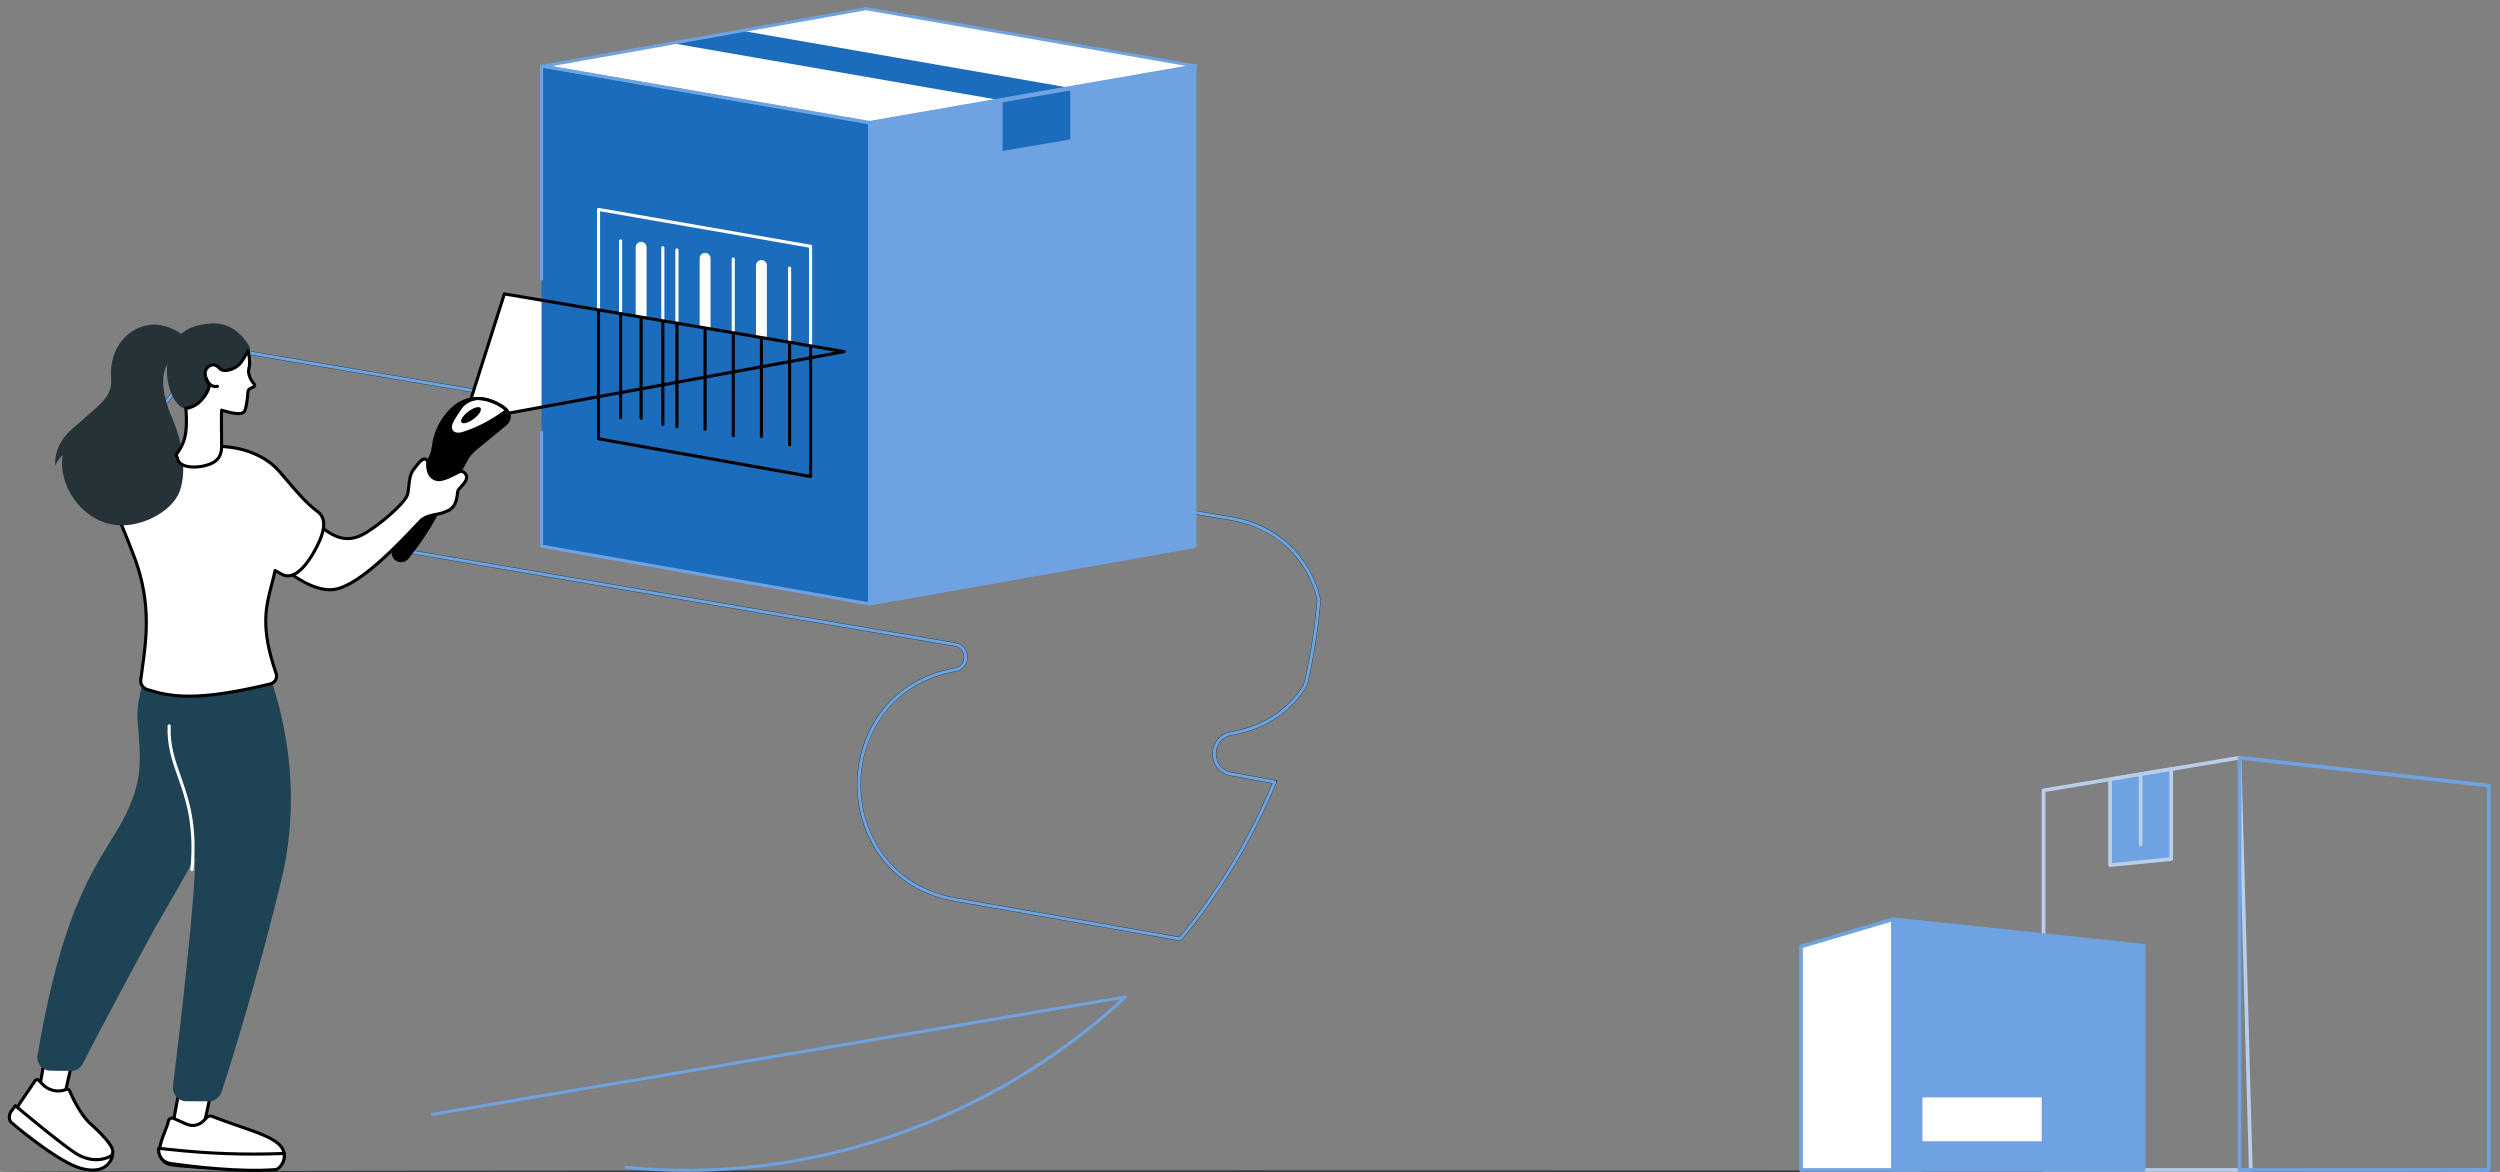 <?xml version="1.0" encoding="utf-8"?>
<!-- Generator: Adobe Illustrator 16.0.0, SVG Export Plug-In . SVG Version: 6.00 Build 0)  -->
<!DOCTYPE svg PUBLIC "-//W3C//DTD SVG 1.1//EN" "http://www.w3.org/Graphics/SVG/1.1/DTD/svg11.dtd">
<svg version="1.1" id="Layer_1" xmlns="http://www.w3.org/2000/svg" xmlns:xlink="http://www.w3.org/1999/xlink" x="0px" y="0px"
	 width="640px" height="300px" viewBox="0 0 640 300" enable-background="new 0 0 640 300" xml:space="preserve">
<rect x="0" y="0" width="640" height="300" fill="#808080" stroke="none"/>
<g>
	<g>
		<path fill="#263238" d="M640,299.999c0,0.213-143.281,0.387-319.984,0.387C143.25,300.386,0,300.21,0,299.999
			c0-0.214,143.249-0.386,320.016-0.386C496.719,299.613,640,299.785,640,299.999z"/>
	</g>
</g>
<g>
	<g>
		<g>
			<path fill="none" stroke="#1D4354" stroke-miterlimit="10" d="M326.333,200.184l-11.092-2.018
				c-5.829-1.001-5.832-9.37-0.004-10.377c8.775-1.516,15.054-6.18,18.843-12.199c0.104-0.447,0.241-0.865,0.396-1.261
				c1.529-6.89,2.571-13.8,3.162-20.69c-0.007-0.033-0.011-0.066-0.008-0.098c-2.31-9.92-9.805-18.645-22.481-20.792L56.517,89.104
				c-5.7,4.209-11.102,9.373-16.574,17.485c-4.802,7.12-8.308,14.507-10.853,21.726l215.41,36.673
				c3.626,0.617,3.645,5.818,0.025,6.464c-32.983,5.878-32.803,53.255,0.224,58.882l57.389,10.042
				C311.931,228.564,320.167,215.126,326.333,200.184z"/>
			<path fill="#6EA2E0" d="M302.137,240.768c-0.022,0-0.045-0.002-0.068-0.007l-57.389-10.043
				c-17.332-2.952-25.14-17.059-25.188-29.729c-0.048-12.671,7.652-26.837,24.963-29.921c1.653-0.295,2.389-1.646,2.384-2.856
				s-0.75-2.558-2.405-2.839L29.024,128.7c-0.114-0.019-0.213-0.087-0.271-0.187c-0.058-0.099-0.07-0.219-0.031-0.327
				c2.776-7.87,6.442-15.209,10.898-21.814c4.902-7.267,10.042-12.689,16.666-17.581c0.085-0.063,0.194-0.089,0.296-0.071
				l258.63,43.645c11.661,1.975,20.185,9.858,22.798,21.087c0.01,0.04,0.014,0.082,0.009,0.123c0.008,0.034,0.012,0.063,0.009,0.098
				c-0.6,6.983-1.665,13.963-3.17,20.741c-0.005,0.02-0.011,0.039-0.019,0.059c-0.159,0.406-0.283,0.803-0.38,1.207
				c-0.01,0.041-0.026,0.081-0.049,0.117c-2.924,4.646-8.611,10.563-19.106,12.377c-2.796,0.482-4.046,2.762-4.045,4.807
				c0.001,2.043,1.253,4.32,4.049,4.803l11.097,2.017c0.114,0.021,0.216,0.093,0.271,0.196c0.057,0.104,0.063,0.229,0.02,0.336
				c-6.02,14.584-14.182,28.141-24.257,40.295C302.363,240.716,302.252,240.768,302.137,240.768z M29.613,128.009l214.953,36.595
				c2.102,0.358,3.048,2.069,3.054,3.605s-0.928,3.254-3.027,3.628c-16.865,3.005-24.367,16.806-24.32,29.149
				c0.047,12.343,7.653,26.084,24.54,28.963l57.168,10.004c9.857-11.924,17.865-25.201,23.806-39.475l-10.616-1.93
				c-3.24-0.556-4.691-3.197-4.692-5.57c-0.002-2.371,1.448-5.015,4.691-5.574c10.171-1.756,15.696-7.467,18.545-11.969
				c0.101-0.41,0.227-0.811,0.386-1.221c1.49-6.722,2.549-13.64,3.144-20.564c-0.002-0.022-0.004-0.045-0.005-0.067
				c-2.554-10.888-10.833-18.531-22.157-20.449L56.615,89.517c-6.484,4.811-11.532,10.149-16.349,17.291
				C35.931,113.236,32.348,120.367,29.613,128.009z"/>
		</g>
		<path fill="none" d="M110.71,285.27c13.047,5.881,26.741,10.116,40.488,12.364c47.926,7.837,99.87-7.879,136.924-42.411
			L110.71,285.27z"/>
		<path fill="#6EA2E0" d="M175.747,300c-5.198,0-10.391-0.259-15.56-0.784c-0.214-0.021-0.371-0.213-0.349-0.428
			c0.022-0.214,0.215-0.368,0.428-0.349c45.258,4.598,92.491-11.32,126.628-42.613l-176.118,29.828
			c-0.212,0.035-0.414-0.107-0.45-0.319c-0.035-0.213,0.107-0.414,0.32-0.45l177.411-30.047c0.171-0.029,0.338,0.059,0.415,0.212
			c0.076,0.154,0.042,0.341-0.084,0.458C257.888,283.932,216.712,300,175.747,300z"/>
	</g>
</g>
<g>
	<g>
		<polygon fill="#FFFFFF" points="118.745,107.869 129.117,75.241 216.098,90.012 		"/>
		<g>
			<g>
				<polygon fill="#FFFFFF" points="138.982,16.939 222.648,31.47 306.241,16.921 221.699,2.215 				"/>
				<polygon fill="#1B6CBC" points="171.458,10.95 255.124,25.48 273.881,22.485 189.339,7.778 				"/>
				<g>
					<polygon fill="#1B6CBC" points="222.632,154.621 222.632,31.35 138.638,16.888 138.638,139.821 					"/>
					<path fill="#6EA2E0" d="M222.632,155.02c-0.023,0-0.046-0.002-0.069-0.006l-83.993-14.801c-0.19-0.033-0.33-0.198-0.33-0.392
						v-29.086c0-0.22,0.178-0.398,0.398-0.398c0.22,0,0.398,0.179,0.398,0.398v28.752l83.198,14.66V31.685l-83.198-14.324v54.113
						c0,0.22-0.178,0.398-0.398,0.398c-0.22,0-0.398-0.178-0.398-0.398V16.888c0-0.117,0.052-0.229,0.143-0.304
						c0.089-0.076,0.207-0.108,0.323-0.088L222.7,30.957c0.191,0.033,0.33,0.199,0.33,0.393v123.271
						c0,0.117-0.052,0.229-0.142,0.304C222.815,154.986,222.725,155.02,222.632,155.02z"/>
					<g>
						<g>
							<path d="M207.51,122.391c-0.023,0-0.047-0.002-0.069-0.006l-54.29-9.662c-0.19-0.033-0.329-0.198-0.329-0.391v-32.86
								c0-0.219,0.179-0.397,0.399-0.397c0.219,0,0.397,0.178,0.397,0.397v32.527l53.494,9.52V88.554
								c0-0.22,0.177-0.398,0.398-0.398c0.22,0,0.398,0.178,0.398,0.398v33.439c0,0.118-0.052,0.229-0.143,0.305
								C207.694,122.359,207.603,122.391,207.51,122.391z"/>
							<g>
								<path d="M158.87,107.296c-0.22,0-0.398-0.178-0.398-0.398V80.294c0-0.22,0.178-0.398,0.398-0.398
									c0.219,0,0.397,0.179,0.397,0.398v26.604C159.267,107.119,159.089,107.296,158.87,107.296z"/>
								<path d="M164.129,107.47c-0.22,0-0.398-0.178-0.398-0.397V81.187c0-0.22,0.178-0.398,0.398-0.398
									c0.22,0,0.398,0.178,0.398,0.398v25.885C164.527,107.292,164.349,107.47,164.129,107.47z"/>
								<path d="M169.687,109.041c-0.22,0-0.398-0.178-0.398-0.397V82.006c0-0.22,0.179-0.397,0.398-0.397
									c0.219,0,0.398,0.178,0.398,0.397v26.637C170.084,108.863,169.906,109.041,169.687,109.041z"/>
								<path d="M173.292,109.623c-0.22,0-0.398-0.178-0.398-0.398V82.588c0-0.22,0.178-0.398,0.398-0.398s0.398,0.179,0.398,0.398
									v26.637C173.69,109.445,173.512,109.623,173.292,109.623z"/>
								<path d="M180.503,110.292c-0.22,0-0.398-0.178-0.398-0.398V83.891c0-0.22,0.178-0.398,0.398-0.398
									c0.22,0,0.398,0.178,0.398,0.398v26.002C180.901,110.113,180.724,110.292,180.503,110.292z"/>
								<path d="M187.714,111.949c-0.22,0-0.397-0.178-0.397-0.398V85.192c0-0.22,0.177-0.398,0.397-0.398
									c0.22,0,0.398,0.178,0.398,0.398v26.359C188.113,111.771,187.935,111.949,187.714,111.949z"/>
								<path d="M194.927,112.123c-0.221,0-0.398-0.178-0.398-0.397V86.343c0-0.219,0.178-0.397,0.398-0.397
									c0.219,0,0.397,0.178,0.397,0.397v25.382C195.324,111.945,195.146,112.123,194.927,112.123z"/>
								<path d="M202.137,114.276c-0.219,0-0.397-0.179-0.397-0.398V87.639c0-0.22,0.178-0.398,0.397-0.398
									c0.221,0,0.399,0.178,0.399,0.398v26.239C202.536,114.097,202.357,114.276,202.137,114.276z"/>
							</g>
						</g>
						<path fill="#FFFFFF" d="M207.51,88.694c-0.221,0-0.398-0.179-0.398-0.398v-24.9l-53.494-9.301v24.961
							c0,0.22-0.178,0.398-0.397,0.398c-0.22,0-0.399-0.178-0.399-0.398V53.62c0-0.117,0.053-0.228,0.142-0.304
							c0.09-0.075,0.209-0.108,0.324-0.087l54.29,9.44c0.191,0.033,0.33,0.198,0.33,0.393v25.234
							C207.908,88.516,207.73,88.694,207.51,88.694z"/>
						<g>
							<path fill="#FFFFFF" d="M158.87,80.66c-0.22,0-0.398-0.179-0.398-0.398V61.658c0-0.22,0.178-0.398,0.398-0.398
								c0.219,0,0.397,0.179,0.397,0.398v18.604C159.267,80.481,159.089,80.66,158.87,80.66z"/>
							<path fill="#FFFFFF" d="M162.736,80.834V63.316c0-0.77,0.624-1.393,1.393-1.393s1.393,0.624,1.393,1.393v17.932
								L162.736,80.834z"/>
							<path fill="#FFFFFF" d="M169.687,82.405c-0.22,0-0.398-0.178-0.398-0.398V63.402c0-0.219,0.179-0.398,0.398-0.398
								c0.219,0,0.398,0.179,0.398,0.398v18.604C170.084,82.227,169.906,82.405,169.687,82.405z"/>
							<path fill="#FFFFFF" d="M173.292,82.986c-0.22,0-0.398-0.178-0.398-0.398V63.984c0-0.219,0.178-0.397,0.398-0.397
								s0.398,0.178,0.398,0.397v18.604C173.69,82.808,173.512,82.986,173.292,82.986z"/>
							<path fill="#FFFFFF" d="M179.11,83.654V66.137c0-0.77,0.624-1.393,1.393-1.393s1.393,0.623,1.393,1.393v17.991L179.11,83.654
								z"/>
							<path fill="#FFFFFF" d="M187.714,85.313c-0.22,0-0.397-0.178-0.397-0.398V66.31c0-0.219,0.177-0.397,0.397-0.397
								c0.22,0,0.398,0.178,0.398,0.397v18.604C188.113,85.134,187.935,85.313,187.714,85.313z"/>
							<path fill="#FFFFFF" d="M193.534,86.203V67.968c0-0.769,0.624-1.393,1.393-1.393c0.769,0,1.393,0.624,1.393,1.393v18.516
								L193.534,86.203z"/>
							<path fill="#FFFFFF" d="M202.137,88.036c-0.219,0-0.397-0.178-0.397-0.397V68.636c0-0.219,0.178-0.398,0.397-0.398
								c0.221,0,0.399,0.179,0.399,0.398v19.002C202.536,87.858,202.357,88.036,202.137,88.036z"/>
						</g>
					</g>
				</g>
				<g>
					<g>
						<polygon fill="#6EA2E0" points="222.632,154.621 222.632,31.35 305.897,16.87 305.897,139.893 						"/>
						<path fill="#6EA2E0" d="M222.632,155.02c-0.093,0-0.184-0.033-0.256-0.095c-0.09-0.075-0.142-0.187-0.142-0.304V31.35
							c0-0.193,0.139-0.359,0.33-0.393l83.265-14.479c0.116-0.021,0.235,0.012,0.325,0.087c0.089,0.076,0.142,0.187,0.142,0.305
							v123.023c0,0.193-0.139,0.358-0.329,0.392l-83.265,14.729C222.678,155.018,222.655,155.02,222.632,155.02z M223.03,31.685
							v122.461l82.47-14.586V17.343L223.03,31.685z"/>
					</g>
					<polygon fill="#1B6CBC" points="273.997,23.16 273.997,35.696 256.674,38.627 256.674,26.176 					"/>
				</g>
				<path fill="#6EA2E0" d="M222.648,31.869c-0.023,0-0.045-0.002-0.069-0.006l-83.665-14.531c-0.19-0.033-0.33-0.198-0.33-0.391
					s0.138-0.358,0.328-0.393l82.717-14.725c0.045-0.008,0.092-0.008,0.138,0l84.542,14.707c0.191,0.033,0.33,0.198,0.33,0.392
					c0,0.194-0.139,0.359-0.33,0.393l-83.593,14.549C222.693,31.867,222.671,31.869,222.648,31.869z M141.281,16.935l81.367,14.131
					L303.92,16.92L221.7,2.619L141.281,16.935z"/>
			</g>
		</g>
		<path d="M118.745,108.267c-0.113,0-0.223-0.048-0.299-0.135c-0.092-0.104-0.124-0.25-0.081-0.383l10.373-32.628
			c0.06-0.189,0.254-0.307,0.446-0.272l86.981,14.772c0.19,0.032,0.33,0.196,0.332,0.389c0.001,0.193-0.137,0.359-0.326,0.394
			l-97.354,17.857C118.792,108.265,118.768,108.267,118.745,108.267z M129.392,75.69l-10.067,31.668l94.485-17.331L129.392,75.69z"
			/>
	</g>
	<g>
		<g>
			<g>
				<g>
					<polygon fill="#FFFFFF" points="11.928,268.256 9.71,280.855 16.261,281.625 18.933,269.796 					"/>
					<path d="M16.261,282.023c-0.015,0-0.032,0-0.047-0.002l-6.55-0.77c-0.108-0.014-0.208-0.07-0.272-0.158
						c-0.066-0.088-0.092-0.199-0.073-0.307l2.217-12.602c0.019-0.105,0.081-0.201,0.171-0.262s0.2-0.081,0.307-0.058l7.004,1.538
						c0.104,0.022,0.194,0.086,0.251,0.176c0.056,0.09,0.076,0.197,0.052,0.301l-2.671,11.831
						C16.607,281.896,16.445,282.023,16.261,282.023z M10.175,280.511l5.776,0.679l2.505-11.092l-6.209-1.361L10.175,280.511z"/>
				</g>
				<g>
					<g>
						<path fill="#FFFFFF" d="M16.973,278.896c-2.14,0.861-4.59,0.308-6.154-1.389l-0.822-0.895
							c-0.285-0.309-0.784-0.271-1.02,0.076l-4.616,6.806c-0.829,1.112-0.709,2.806,0.292,3.776c1.303,1.265,3.288,2.972,5.692,4.34
							c4.535,2.578,8.451,8.074,13.092,6.746s4.86-1.664,5.384-3.129c0.525-1.468-2.158-4.362-5.852-7.731
							c-2.259-2.06-4.452-6.511-5.148-8.241C17.686,278.922,17.307,278.764,16.973,278.896z"/>
						<path d="M22.006,298.958c-2.765,0.001-5.298-2.042-7.761-4.03c-1.324-1.066-2.694-2.172-4.097-2.97
							c-2.472-1.405-4.504-3.169-5.773-4.399c-1.131-1.099-1.281-3.026-0.334-4.301l4.607-6.79c0.18-0.267,0.469-0.434,0.792-0.458
							c0.318-0.023,0.631,0.1,0.85,0.336l0.822,0.895c1.442,1.564,3.738,2.08,5.712,1.289c0.261-0.106,0.547-0.104,0.805,0.007
							c0.258,0.11,0.457,0.313,0.561,0.573c0.722,1.798,2.906,6.142,5.047,8.096c4.755,4.335,6.481,6.7,5.958,8.159
							c-0.604,1.69-1.038,2.057-5.649,3.379C23.024,298.891,22.512,298.958,22.006,298.958z M9.518,276.805
							c-0.007,0-0.013,0-0.019,0c-0.046,0.002-0.132,0.021-0.192,0.11l-4.617,6.804c-0.727,0.979-0.614,2.438,0.24,3.268
							c1.236,1.201,3.213,2.916,5.612,4.281c1.459,0.83,2.854,1.953,4.204,3.043c2.881,2.322,5.601,4.52,8.582,3.666
							c4.555-1.306,4.652-1.576,5.119-2.881c0.557-1.556-4.187-5.883-5.746-7.304c-2.423-2.21-4.658-6.914-5.25-8.388
							c-0.024-0.063-0.072-0.11-0.134-0.137c-0.063-0.026-0.132-0.027-0.196-0.002c-2.281,0.916-4.93,0.319-6.595-1.488
							l-0.822-0.894C9.641,276.816,9.566,276.805,9.518,276.805z"/>
					</g>
					<g>
						<path fill="#FFFFFF" d="M28.857,295.672c0,0-3.776,2.771-8.906-0.088c-3.417-1.906-16.017-12.521-16.017-12.521l-1.095,1.488
							c-0.556,0.756-0.635,2.191,0.073,2.813c3.198,2.801,12.582,10.183,17.525,11.646C28.039,301.26,28.857,295.672,28.857,295.672
							z"/>
						<path d="M23.722,299.943c-1.021,0-2.154-0.185-3.398-0.553c-5.369-1.591-15.307-9.656-17.675-11.729
							c-0.888-0.779-0.8-2.438-0.131-3.347l1.096-1.489c0.065-0.091,0.165-0.147,0.273-0.16c0.112-0.013,0.219,0.021,0.304,0.091
							c0.125,0.105,12.607,10.613,15.953,12.479c4.852,2.705,8.441,0.143,8.477,0.115c0.129-0.096,0.303-0.103,0.441-0.02
							c0.137,0.083,0.211,0.24,0.188,0.398c-0.012,0.086-0.331,2.123-2.237,3.34C26.105,299.65,25.004,299.943,23.722,299.943z
							 M4.003,283.639l-0.844,1.148c-0.443,0.602-0.515,1.813,0.015,2.275c3.47,3.039,12.663,10.168,17.376,11.564
							c2.568,0.762,4.596,0.688,6.024-0.221c0.86-0.547,1.34-1.307,1.601-1.895c-1.469,0.686-4.57,1.563-8.418-0.582
							C16.612,294.178,6.043,285.352,4.003,283.639z"/>
					</g>
				</g>
			</g>
			<g>
				<g>
					<polygon fill="#FFFFFF" points="47.397,270.829 44.186,288.229 51.398,291.827 55.488,272.895 					"/>
					<path d="M51.398,292.225c-0.061,0-0.122-0.014-0.178-0.041l-7.212-3.598c-0.159-0.08-0.246-0.254-0.214-0.429l3.211-17.4
						c0.02-0.108,0.084-0.204,0.177-0.264c0.092-0.062,0.207-0.078,0.313-0.052l8.091,2.067c0.208,0.054,0.336,0.261,0.291,0.47
						l-4.09,18.932c-0.026,0.121-0.106,0.222-0.217,0.275C51.516,292.212,51.457,292.225,51.398,292.225z M44.632,288.007
						l6.485,3.235l3.901-18.057l-7.307-1.867L44.632,288.007z"/>
				</g>
				<g>
					<g>
						<path fill="#FFFFFF" d="M43.103,287.029c-0.255,1.664-2.199,4.896-2.264,7.671c-0.041,1.739,1.241,3.227,2.958,3.468
							c4.849,0.688,17.386,1.361,26.781,0.62c0.644-0.052,1.785-0.509,2.121-2.118c1.127-5.402-8.227-6.845-18.453-10.898
							c-0.401-0.158-0.857-0.074-1.17,0.225l-1.12,1.064c-1.123,1.066-2.77,1.354-4.182,0.727l-3.352-1.485
							C43.851,286.047,43.197,286.408,43.103,287.029z"/>
						<path d="M61.235,299.511c-7.032,0-14.003-0.454-17.494-0.946c-1.926-0.272-3.345-1.938-3.3-3.873
							c0.042-1.776,0.822-3.73,1.449-5.301c0.391-0.979,0.728-1.824,0.819-2.422l0,0c0.064-0.42,0.314-0.779,0.686-0.98
							c0.369-0.202,0.802-0.221,1.187-0.051l3.353,1.485c1.269,0.563,2.738,0.308,3.746-0.651l1.121-1.064
							c0.422-0.398,1.045-0.521,1.592-0.305c2.387,0.945,4.682,1.734,6.901,2.496c7.112,2.441,12.73,4.373,11.794,8.854
							c-0.35,1.681-1.555,2.359-2.479,2.433C67.693,299.415,64.457,299.511,61.235,299.511z M43.496,287.089
							c-0.105,0.688-0.458,1.572-0.867,2.595c-0.635,1.592-1.354,3.395-1.392,5.026c-0.036,1.532,1.088,2.849,2.615,3.065
							c5.055,0.716,17.47,1.346,26.694,0.615c0.236-0.019,1.428-0.191,1.763-1.802c0.792-3.796-4.269-5.532-11.273-7.938
							c-2.229-0.767-4.533-1.559-6.937-2.51c-0.259-0.104-0.552-0.046-0.75,0.143l-1.121,1.064
							c-1.242,1.182-3.054,1.495-4.617,0.803l-3.352-1.485c-0.156-0.069-0.332-0.063-0.482,0.021
							C43.626,286.768,43.523,286.917,43.496,287.089z"/>
					</g>
					<g>
						<path fill="#FFFFFF" d="M40.631,293.973c0,0-0.009,0.282-0.013,0.418c-0.041,1.742,1.242,3.229,2.958,3.471
							c4.85,0.687,17.583,2.293,26.978,1.552c0.644-0.052,1.81-1.132,2.146-2.742c0.103-0.493,0.054-1.385,0.054-1.385l-0.667,0.024
							c-9.488,0.355-18.991,0.012-28.429-1.029L40.631,293.973z"/>
						<path d="M65.246,300c-8.332,0-17.602-1.162-21.726-1.746c-1.927-0.271-3.344-1.938-3.3-3.872
							c0.003-0.137,0.013-0.421,0.013-0.421c0.004-0.111,0.053-0.215,0.136-0.286c0.083-0.073,0.192-0.108,0.302-0.097l3.027,0.309
							c9.391,1.034,18.936,1.381,28.375,1.025l0.666-0.025c0.005,0,0.01,0,0.015,0c0.21,0,0.386,0.166,0.397,0.377
							c0.002,0.039,0.05,0.949-0.062,1.488c-0.357,1.713-1.606,2.986-2.503,3.057C68.896,299.943,67.094,300,65.246,300z
							 M41.016,294.413c-0.029,1.526,1.094,2.837,2.615,3.053c5.013,0.708,17.668,2.279,26.892,1.55
							c0.389-0.031,1.467-0.894,1.787-2.426c0.048-0.232,0.059-0.598,0.057-0.893l-0.265,0.011
							c-9.479,0.354-19.063,0.007-28.488-1.032L41.016,294.413z"/>
					</g>
				</g>
			</g>
			<g>
				<path fill="#1D4354" d="M37.748,170.587c0.207,0.96-3.049,7.589-2.518,14.101c0.833,10.205,1.489,15.504-3.986,25.646
					c-5.282,9.781-14.816,19.122-21.628,59.832c-0.341,2.04,1.222,3.903,3.291,3.931l5.231,0.062
					c1.286,0.017,2.467-0.699,3.051-1.847c3.44-6.76,14.062-26.752,18.217-34.252c4.881-8.806,18.788-30.844,19.597-41.404
					c0.764-9.956,0.064-24.19-0.019-25.789c-0.004-0.083-0.072-0.149-0.157-0.154L37.748,170.587z"/>
				<path fill="#1D4354" d="M67.132,168.217c0,0,12.384,25.771,4.966,56.807c-5.365,22.447-12.979,47.465-15.425,54.598
					c-0.479,1.396-1.795,2.329-3.271,2.322l-5.715-0.024c-2.063-0.009-3.655-1.815-3.4-3.864c1.47-11.851,5.998-50.217,5.667-59.492
					c-0.543-15.287-5.038-20.642-5.819-31.398c-0.852-11.721,2.406-18.729,2.406-18.729L67.132,168.217z"/>
				<path fill="#FFFFFF" d="M49.142,223.01c-0.012,0-0.024-0.001-0.037-0.002c-0.219-0.021-0.381-0.214-0.36-0.433
					c1.061-11.482-1.209-17.923-3.213-23.604c-1.455-4.127-2.829-8.023-2.628-13.171c0.009-0.22,0.204-0.393,0.413-0.382
					c0.22,0.008,0.391,0.193,0.382,0.413c-0.195,4.993,1.093,8.646,2.583,12.875c2.031,5.758,4.332,12.285,3.255,23.942
					C49.519,222.855,49.346,223.01,49.142,223.01z"/>
			</g>
		</g>
		<g>
			<g>
				<g>
					<path d="M129.084,104.443c2.215,1.822,1.061,3.503,0.29,4.138l-6.491,5.342c-2.955,2.273-3.213,3.203-4.306,5.191l-7.42,13.499
						c-1.45,2.637-3.091,5.164-4.911,7.561l-1.944,2.561c-0.589,0.776-1.647,1.022-2.519,0.586c-0.873-0.437-1.31-1.432-1.041-2.37
						l0.543-1.896c0.699-2.438,1.548-4.831,2.542-7.165l6.866-16.107l0.278-1.577c0.753-6.12,4.967-9.657,4.967-9.657
						C122.261,98.906,129.084,104.443,129.084,104.443z"/>
					<g>
						<path fill="#FFFFFF" d="M129.084,104.443c0,0-3.026-2.451-6.914-2.425c-1.368,0.143-2.724,0.667-3.875,1.839
							c-0.111,0.114-2.466,3.418-2.838,4.536c-0.729,2.19,1.03,3.187,2.896,2.627c5.319-1.596,9.761-4.717,11.375-5.942
							C129.554,104.868,129.344,104.657,129.084,104.443z"/>
						<path d="M117.351,111.57c-0.753,0-1.425-0.246-1.878-0.712c-0.603-0.621-0.743-1.542-0.394-2.592
							c0.395-1.186,2.758-4.511,2.933-4.689c1.106-1.127,2.492-1.785,4.118-1.956c0.023,0,0.047,0,0.069,0
							c3.989,0,7.009,2.409,7.136,2.512c0,0.001,0.001,0.001,0.002,0.001c0.267,0.22,0.495,0.444,0.697,0.688
							c0.07,0.083,0.102,0.191,0.089,0.299c-0.011,0.108-0.067,0.206-0.155,0.271c-1.671,1.27-6.14,4.398-11.5,6.007
							C118.086,111.515,117.709,111.57,117.351,111.57z M122.229,102.415c-0.019,0-0.037,0-0.057,0
							c-1.398,0.148-2.62,0.728-3.594,1.72c-0.221,0.264-2.412,3.38-2.744,4.383c-0.256,0.765-0.183,1.383,0.208,1.786
							c0.454,0.467,1.314,0.598,2.195,0.333c4.897-1.47,9.042-4.245,10.897-5.616c-0.094-0.091-0.194-0.181-0.302-0.271
							C128.77,104.702,125.874,102.415,122.229,102.415z"/>
					</g>
					
						<ellipse transform="matrix(0.799 -0.602 0.602 0.799 -39.719 93.882)" cx="120.511" cy="106.329" rx="3.059" ry="1.173"/>
					<path d="M102.687,143.933c-0.366,0-0.736-0.083-1.082-0.256c-1.043-0.521-1.567-1.714-1.246-2.834l0.543-1.896
						c0.701-2.446,1.563-4.872,2.56-7.21l6.848-16.066l0.27-1.531c0.759-6.185,4.926-9.745,5.104-9.893
						c6.49-5.794,13.581-0.168,13.65-0.111c0.001,0,0.002,0.001,0.003,0.001c0.95,0.782,1.432,1.631,1.432,2.523
						c0,1.198-0.875,2.01-1.143,2.23l-6.491,5.342c-2.542,1.955-3.031,2.874-3.842,4.395c-0.114,0.214-0.235,0.439-0.367,0.681
						l-7.421,13.499c-1.455,2.646-3.117,5.207-4.942,7.61l-1.944,2.561C104.148,143.595,103.425,143.933,102.687,143.933z
						 M122.261,102.396c-1.888,0-3.995,0.61-6.057,2.451c-0.05,0.043-4.115,3.526-4.837,9.409l-0.281,1.597
						c-0.005,0.03-0.014,0.059-0.025,0.087l-6.866,16.108c-0.984,2.309-1.834,4.704-2.527,7.118l-0.543,1.896
						c-0.215,0.752,0.137,1.553,0.837,1.903c0.699,0.35,1.55,0.152,2.023-0.472l1.944-2.561c1.802-2.373,3.444-4.9,4.88-7.512
						l7.421-13.499c0.13-0.238,0.25-0.46,0.362-0.672c0.832-1.561,1.382-2.591,4.049-4.643l6.481-5.333
						c0.412-0.338,0.852-0.941,0.852-1.615c0-0.643-0.383-1.285-1.14-1.908C128.647,104.602,125.85,102.396,122.261,102.396z"/>
				</g>
				<g>
					<path fill="#FFFFFF" d="M119.248,121.445c-0.783-1.246-1.857-0.609-1.857-0.609s-3.622,2.116-5.204,1.942
						c-2.737-0.302-2.747-3.249-2.682-4.343c0.032-0.543-0.434-0.999-0.974-0.929c-0.668,0.088-1.854,1.584-2.673,2.708
						c-1.599,2.19-0.863,5.432-1.825,7.057c-1.157,1.952-5.934,6.422-10.427,9.161c-5.462,3.329-9.151,0.339-13.098-2.887
						c-2.648-2.165-4.972-6.342-9.668-9.366c-3.276-2.11-14.192,5.812-11.135,8.926c3.438,3.501,17.306,19.772,26.456,17.682
						c7.308-1.67,18.755-14.658,21.756-17.71c1.858-1.406,4.167-1.276,5.7-1.9c1.703-0.693,3.182-1.002,3.562-5.396
						C117.249,124.979,120.29,123.104,119.248,121.445z"/>
					<path d="M84.469,151.369c-8.213,0.001-18.86-11.387-23.594-16.449c-0.593-0.634-1.084-1.159-1.454-1.536
						c-1.075-1.096-0.815-2.745,0.731-4.644c2.514-3.088,8.4-6.509,10.903-4.896c2.962,1.908,4.964,4.23,6.731,6.278
						c1.07,1.242,1.996,2.314,2.974,3.115c3.97,3.245,7.399,6.048,12.639,2.855c4.287-2.612,9.135-7.073,10.291-9.024
						c0.371-0.626,0.468-1.603,0.569-2.636c0.144-1.463,0.306-3.122,1.278-4.453c1.775-2.433,2.505-2.81,2.942-2.867
						c0.371-0.048,0.739,0.071,1.014,0.327c0.283,0.264,0.431,0.635,0.408,1.02c-0.099,1.662,0.226,3.691,2.329,3.923
						c1.199,0.134,3.984-1.32,4.959-1.89c0.485-0.287,1.613-0.504,2.395,0.74c0.852,1.356-0.441,2.758-1.296,3.687
						c-0.29,0.314-0.687,0.745-0.713,0.898c-0.376,4.367-1.894,4.968-3.5,5.604l-0.308,0.124c-0.584,0.238-1.253,0.369-1.962,0.507
						c-1.234,0.241-2.511,0.491-3.625,1.324c-0.372,0.38-0.872,0.909-1.475,1.547c-4.527,4.792-13.945,14.764-20.455,16.25
						C85.672,151.307,85.076,151.369,84.469,151.369z M69.425,124.216c-2.439,0-6.583,2.482-8.656,5.027
						c-0.727,0.894-1.797,2.548-0.78,3.583c0.373,0.38,0.869,0.91,1.467,1.55c4.991,5.337,16.669,17.837,24.616,16.022
						c6.274-1.433,15.93-11.656,20.054-16.021c0.619-0.655,1.129-1.195,1.507-1.579c0.013-0.014,0.027-0.026,0.043-0.039
						c1.266-0.958,2.706-1.239,3.976-1.487c0.669-0.131,1.301-0.255,1.815-0.463l0.314-0.126c1.49-0.59,2.666-1.057,3-4.936
						c0.036-0.407,0.407-0.81,0.92-1.367c0.949-1.03,1.696-1.946,1.207-2.723c-0.56-0.892-1.24-0.523-1.317-0.479
						c-0.384,0.224-3.78,2.178-5.451,1.996c-2.095-0.231-3.201-1.966-3.036-4.762c0.008-0.147-0.049-0.289-0.156-0.391
						c-0.06-0.055-0.184-0.144-0.368-0.12c-0.141,0.019-0.731,0.257-2.403,2.548c-0.843,1.155-0.988,2.632-1.128,4.061
						c-0.11,1.124-0.214,2.185-0.676,2.964c-1.228,2.071-6.109,6.584-10.561,9.298c-5.723,3.486-9.706,0.23-13.557-2.919
						c-1.033-0.844-2.024-1.994-3.073-3.211c-1.732-2.007-3.694-4.284-6.56-6.129C70.307,124.309,69.898,124.216,69.425,124.216z"/>
				</g>
			</g>
			<g>
				<path fill="#FFFFFF" d="M81.314,130.974c-4.384-3.241-8.258-8.867-10.941-11.459c-2.828-2.733-7.282-4.489-11.183-4.99
					c-8.432-1.081-19.065-0.016-24.396,3.502c-6.715,4.432-5.725,11.563-4.312,14.785c0.726,1.656,3.477,8.57,4.195,10.582
					c4.464,12.5,2.449,22.295,1.358,30.613c-0.15,1.148,0.597,2.173,1.701,2.523c5.827,1.854,12.748,3.104,31.514-1.462
					c1.165-0.282,1.826-1.514,1.436-2.646c-4.862-14.107-1.895-18.714-0.268-26.369l2.14,1.167c3.696,1.361,7.132-4.447,8.657-7.491
					C83.238,135.697,83.552,132.628,81.314,130.974z"/>
				<path d="M48.389,178.617c-4.726,0.001-7.867-0.784-10.771-1.708c-1.334-0.425-2.147-1.64-1.975-2.954
					c0.104-0.79,0.215-1.594,0.329-2.409c1.097-7.872,2.339-16.794-1.667-28.018c-0.726-2.03-3.473-8.932-4.185-10.556
					c-1.559-3.553-2.373-10.77,4.457-15.277c5.604-3.699,16.651-4.592,24.666-3.564c4.362,0.559,8.734,2.512,11.409,5.098
					c0.959,0.928,2.034,2.196,3.278,3.665c2.259,2.667,4.821,5.69,7.623,7.761c2.287,1.691,2.294,4.718,0.021,9.254
					c-1.746,3.486-5.259,9.121-9.151,7.686c-0.018-0.007-0.035-0.014-0.053-0.023l-1.673-0.914c-0.252,1.128-0.531,2.196-0.8,3.232
					c-1.513,5.812-2.819,10.831,1.169,22.404c0.224,0.649,0.164,1.367-0.166,1.97c-0.327,0.6-0.892,1.033-1.552,1.194
					C59.733,177.795,53.229,178.617,48.389,178.617z M52.677,114.526c-6.577,0-13.609,1.158-17.663,3.833
					c-6.388,4.216-5.625,10.968-4.167,14.293c0.716,1.633,3.477,8.568,4.206,10.608c4.073,11.406,2.815,20.434,1.707,28.396
					c-0.113,0.813-0.226,1.616-0.329,2.403c-0.121,0.926,0.465,1.785,1.427,2.092c5.769,1.834,12.503,3.104,31.299-1.469
					c0.449-0.107,0.819-0.393,1.042-0.801c0.222-0.406,0.263-0.892,0.112-1.331c-4.067-11.8-2.668-17.174-1.187-22.862
					c0.308-1.187,0.627-2.414,0.905-3.719c0.026-0.123,0.109-0.226,0.223-0.279c0.114-0.052,0.247-0.047,0.357,0.013l2.114,1.153
					c0.315,0.112,0.629,0.165,0.942,0.165c3.092,0,6.009-5.101,7.196-7.47c2.072-4.132,2.142-6.833,0.216-8.257
					c-2.876-2.126-5.469-5.186-7.757-7.886c-1.23-1.452-2.292-2.707-3.224-3.607c-2.558-2.472-6.756-4.342-10.957-4.881
					C57.132,114.663,54.931,114.526,52.677,114.526z"/>
			</g>
		</g>
		<g>
			<g>
				<path fill="#253238" d="M63.879,90.507c0.248-0.765,0.138-1.597-0.292-2.276c-1.263-1.998-4.387-5.824-9.602-5.433
					c-7.353,0.551-9.9,3.966-11.054,9.828c-0.811,4.116,0.848,10.212,3.789,11.749c4.243,2.218,7.85-0.571,7.85-0.571l8.904-12.048
					L63.879,90.507z"/>
				<path fill="#253238" d="M45.577,90.794l1.846-4.635c0,0-4.196-3.559-9.068-3.001c-4.961,0.567-10.595,5.328-9.895,13.972
					c0.364,4.491-3.417,6.735-7,10.084c-0.769,0.718-1.578,1.392-2.394,2.055c-5.889,4.794-4.871,9.968-4.871,9.968
					c0.287-1.043,0.996-1.946,1.841-2.699c-1.163,7.736,4.623,15.949,12.142,17.628c7.116,1.588,15.901-3.025,17.839-8.444
					c1.88-5.261,0.599-12.882-1.938-18.679C41.543,101.244,39.951,93.459,45.577,90.794z"/>
			</g>
			<g>
				<g>
					<path fill="#FFFFFF" d="M63.511,89.932c0,0,0.742,2.544,0.206,4.405c-0.4,1.387,0.648,3.233,1.348,3.993
						c0.196,0.213,0.135,0.554-0.122,0.689l-0.899,0.444c-0.332,0.174-0.55,0.507-0.576,0.882c-0.089,1.299-0.375,4.306-0.954,5.047
						c-0.949,1.215-4.927-0.131-5.782-0.39c-0.088-0.027,0.005,9.249,0.005,9.249c-0.028,1.669-0.448,2.812-1.448,3.677
						c-2.23,1.93-9.319,2.628-9.853-0.583c-0.073-0.444-0.491-0.743-0.223-1.104c1.019-1.376,1.974-3.023,2.309-5.344
						c0.433-3.007,0.045-6.381,0.045-6.381s1.822,0.044,3.698-1.786c1.623-1.584,2.599-3.739,2.2-4.439
						c-0.913-1.603-1.507-3.147-0.19-4.347c1.259-1.148,2.487-0.223,3.065,0.47c0.796,0.954,4.296,0.373,5.802-2.255
						C63.646,89.53,63.511,89.932,63.511,89.932z"/>
					<path d="M49.657,119.956c-0.947,0-1.845-0.122-2.574-0.385c-1.169-0.422-1.874-1.169-2.04-2.161
						c-0.017-0.102-0.072-0.21-0.131-0.325c-0.125-0.244-0.335-0.654-0.019-1.081c0.916-1.237,1.896-2.817,2.234-5.164
						c0.42-2.921,0.048-6.245,0.044-6.279c-0.014-0.114,0.024-0.229,0.102-0.313c0.077-0.085,0.17-0.134,0.304-0.129h0.001
						c0.058,0,1.711-0.018,3.408-1.673c1.629-1.59,2.368-3.545,2.132-3.958c-0.962-1.689-1.642-3.444-0.112-4.837
						c0.512-0.466,1.069-0.681,1.659-0.642c0.975,0.066,1.709,0.827,1.979,1.151c0.139,0.166,0.56,0.337,1.293,0.273
						c1.28-0.113,2.97-0.921,3.857-2.472c1.485-2.59,1.492-2.587,1.88-2.413c0.124,0.055,0.206,0.176,0.229,0.308
						c0.091,0.327,0.73,2.739,0.196,4.592c-0.336,1.166,0.552,2.846,1.258,3.614c0.178,0.192,0.253,0.451,0.208,0.71
						c-0.044,0.259-0.204,0.478-0.437,0.6L64.22,99.82c-0.202,0.107-0.339,0.315-0.355,0.553c-0.089,1.296-0.368,4.407-1.038,5.265
						c-0.898,1.15-3.482,0.579-5.727-0.105c-0.024,1.421,0.004,5.741,0.034,8.713c-0.031,1.835-0.52,3.06-1.586,3.982
						C54.308,119.302,51.85,119.956,49.657,119.956z M48.002,104.88c0.088,0.998,0.264,3.632-0.087,6.073
						c-0.365,2.537-1.465,4.285-2.382,5.524c-0.012,0.052,0.048,0.168,0.088,0.245c0.076,0.148,0.171,0.333,0.208,0.558
						c0.117,0.701,0.629,1.219,1.524,1.542c2.35,0.848,6.249,0.039,7.675-1.195c0.891-0.772,1.284-1.784,1.311-3.384
						c-0.095-9.373-0.066-9.395,0.152-9.56c0.101-0.076,0.234-0.099,0.355-0.063l0.207,0.064c3.853,1.202,4.879,0.806,5.147,0.462
						c0.354-0.454,0.704-2.394,0.871-4.83c0.036-0.516,0.33-0.966,0.789-1.207l0.907-0.449l0.298-0.332l-0.293,0.27
						c-0.794-0.863-1.887-2.813-1.438-4.373c0.312-1.082,0.155-2.442-0.008-3.313c-0.191,0.319-0.461,0.779-0.841,1.441
						c-1.101,1.923-3.101,2.748-4.478,2.869c-0.894,0.078-1.614-0.124-1.974-0.557c-0.206-0.245-0.754-0.821-1.423-0.867
						c-0.368-0.025-0.719,0.117-1.069,0.436c-1.057,0.963-0.681,2.189,0.268,3.855c0.584,1.025-0.727,3.417-2.268,4.922
						C50.109,104.413,48.698,104.782,48.002,104.88z"/>
				</g>
				<path d="M55.146,99.361c-1.198,0-2.212-0.891-2.837-2.529c-0.079-0.205,0.024-0.435,0.23-0.513
					c0.204-0.079,0.435,0.023,0.514,0.229c0.334,0.878,1.106,2.299,2.518,1.963c0.211-0.049,0.428,0.082,0.479,0.295
					c0.051,0.213-0.081,0.428-0.295,0.479C55.547,99.336,55.344,99.361,55.146,99.361z"/>
			</g>
		</g>
	</g>
</g>
<g>
	<g>
		<g>
			<polygon fill="none" points="576.198,299.525 523.14,299.525 523.14,202.33 573.313,193.971 			"/>
		</g>
		<g>
			<path fill="#B9CEEB" d="M576.198,300H523.14c-0.263,0-0.476-0.211-0.476-0.475v-97.194c0-0.233,0.168-0.431,0.396-0.47
				l50.173-8.359c0.135-0.021,0.272,0.016,0.38,0.104c0.106,0.086,0.17,0.215,0.174,0.354l2.887,105.553
				c0.003,0.129-0.045,0.254-0.135,0.346C576.449,299.95,576.326,300,576.198,300z M523.615,299.049h52.094l-2.858-104.519
				l-49.234,8.202L523.615,299.049L523.615,299.049z"/>
		</g>
	</g>
	<g>
		<g>
			<polygon fill="none" points="637.124,299.525 573.313,299.525 573.313,193.971 637.124,201.107 			"/>
		</g>
		<g>
			<path fill="#6EA2E0" d="M637.124,300h-63.813c-0.264,0-0.476-0.211-0.476-0.475V193.971c0-0.135,0.058-0.264,0.158-0.354
				c0.102-0.092,0.236-0.133,0.37-0.119l63.813,7.137c0.241,0.027,0.423,0.231,0.423,0.475v98.416
				C637.6,299.789,637.387,300,637.124,300z M573.787,299.049h62.861v-97.516l-62.861-7.029V299.049z"/>
		</g>
	</g>
	<g>
		<g>
			<polygon fill="#6EA2E0" points="555.828,196.885 540.184,199.49 540.184,221.469 555.828,219.918 			"/>
		</g>
		<g>
			<path fill="#B9CEEB" d="M540.184,221.945c-0.116,0-0.23-0.045-0.318-0.123c-0.101-0.092-0.156-0.219-0.156-0.354V199.49
				c0-0.232,0.168-0.432,0.397-0.471l15.645-2.605c0.137-0.021,0.278,0.016,0.386,0.105c0.106,0.09,0.168,0.224,0.168,0.363v23.033
				c0,0.244-0.186,0.449-0.429,0.473l-15.646,1.553C540.214,221.943,540.199,221.945,540.184,221.945z M540.658,199.895v21.049
				l14.692-1.455v-22.042L540.658,199.895z"/>
		</g>
	</g>
	<g>
		<g>
			<path fill="#FFFFFF" d="M548.006,216.195v-18.008V216.195z"/>
		</g>
		<g>
			<path fill="#B9CEEB" d="M548.006,216.672c-0.263,0-0.476-0.213-0.476-0.477v-18.008c0-0.265,0.213-0.478,0.476-0.478
				s0.477,0.213,0.477,0.478v18.008C548.481,216.459,548.269,216.672,548.006,216.672z"/>
		</g>
	</g>
</g>
<g>
	<g>
		<g>
			<polygon fill="#FFFFFF" points="491.673,299.525 461.061,299.525 461.061,242.311 484.586,235.332 			"/>
		</g>
		<g>
			<path fill="#6EA2E0" d="M491.673,300h-30.612c-0.263,0-0.476-0.211-0.476-0.475v-57.215c0-0.211,0.139-0.396,0.341-0.457
				l23.525-6.978c0.133-0.039,0.28-0.019,0.397,0.06c0.116,0.078,0.193,0.205,0.209,0.346l7.087,64.191
				c0.016,0.135-0.027,0.271-0.118,0.369C491.938,299.943,491.808,300,491.673,300z M461.536,299.049h29.604l-6.966-63.099
				l-22.64,6.714L461.536,299.049L461.536,299.049z"/>
		</g>
	</g>
	<g>
		<g>
			<polygon fill="#6EA2E0" points="548.778,299.525 484.586,299.525 484.586,235.332 548.778,242.113 			"/>
		</g>
		<g>
			<path fill="#6EA2E0" d="M548.778,300h-64.192c-0.264,0-0.476-0.211-0.476-0.475v-64.193c0-0.135,0.057-0.264,0.156-0.354
				c0.102-0.09,0.234-0.133,0.368-0.119l64.192,6.781c0.242,0.024,0.425,0.229,0.425,0.473v57.412
				C549.253,299.789,549.041,300,548.778,300z M485.063,299.049h63.24v-56.508l-63.24-6.68V299.049L485.063,299.049z"/>
		</g>
	</g>
	<g>
		<g>
			<rect x="491.673" y="280.459" fill="#FFFFFF" width="31.467" height="12.18"/>
		</g>
		<g>
			<path fill="#6EA2E0" d="M523.14,293.115h-31.467c-0.264,0-0.476-0.213-0.476-0.477v-12.181c0-0.265,0.212-0.478,0.476-0.478
				h31.467c0.264,0,0.477,0.213,0.477,0.478v12.181C523.615,292.902,523.402,293.115,523.14,293.115z M492.147,292.164h30.517
				v-11.23h-30.517V292.164z"/>
		</g>
	</g>
</g>
</svg>
